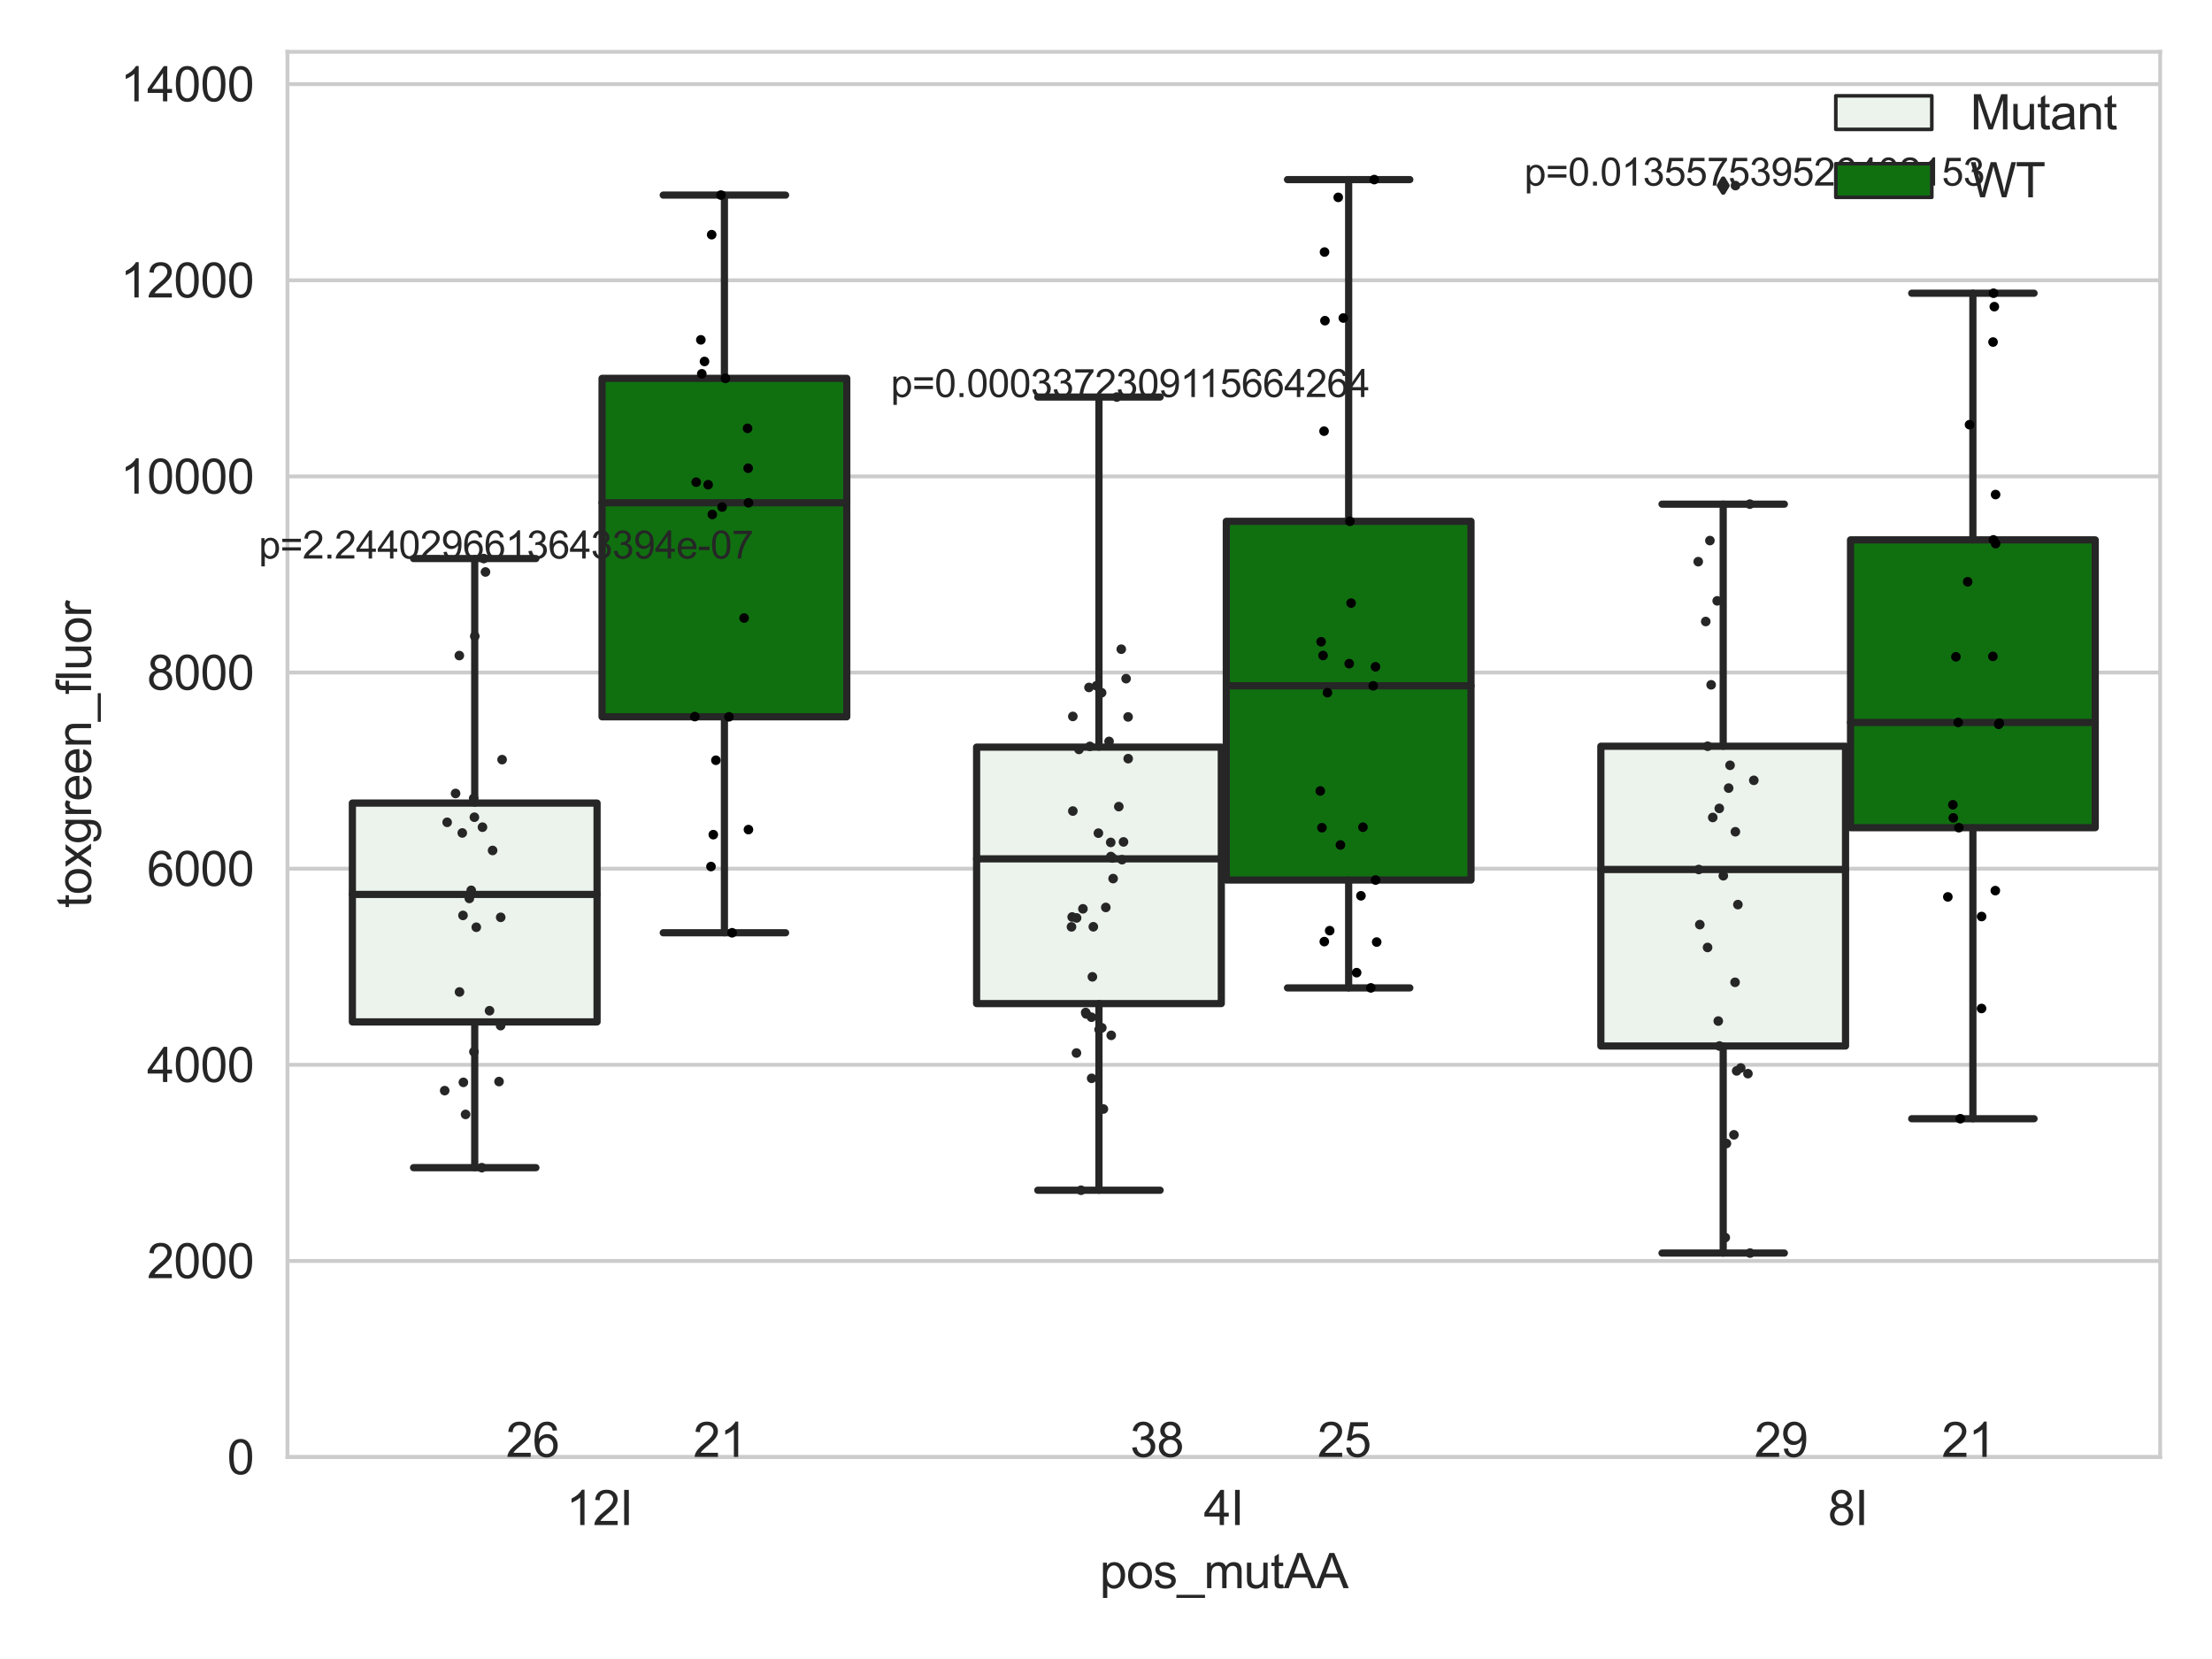 <?xml version="1.0" encoding="utf-8" standalone="no"?>
<!DOCTYPE svg PUBLIC "-//W3C//DTD SVG 1.1//EN"
  "http://www.w3.org/Graphics/SVG/1.1/DTD/svg11.dtd">
<svg xmlns:xlink="http://www.w3.org/1999/xlink" width="460.8pt" height="345.6pt" viewBox="0 0 460.8 345.6" xmlns="http://www.w3.org/2000/svg" version="1.1">
 <defs>
  <style type="text/css">*{stroke-linejoin: round; stroke-linecap: butt}</style>
 </defs>
 <g id="figure_1">
  <g id="patch_1">
   <path d="M 0 345.6 
L 460.8 345.6 
L 460.8 0 
L 0 0 
z
" style="fill: #ffffff"/>
  </g>
  <g id="axes_1">
   <g id="patch_2">
    <path d="M 59.881 303.539 
L 450 303.539 
L 450 10.8 
L 59.881 10.8 
z
" style="fill: #ffffff"/>
   </g>
   <g id="matplotlib.axis_1">
    <g id="xtick_1">
     <g id="text_1">
      <!-- 12I -->
      <g style="fill: #262626" transform="translate(117.951 317.697)scale(0.1 -0.1)">
       <defs>
        <path id="ArialMT-31" d="M 2384 0 
L 1822 0 
L 1822 3584 
Q 1619 3391 1289 3197 
Q 959 3003 697 2906 
L 697 3450 
Q 1169 3672 1522 3987 
Q 1875 4303 2022 4600 
L 2384 4600 
L 2384 0 
z
" transform="scale(0.016)"/>
        <path id="ArialMT-32" d="M 3222 541 
L 3222 0 
L 194 0 
Q 188 203 259 391 
Q 375 700 629 1000 
Q 884 1300 1366 1694 
Q 2113 2306 2375 2664 
Q 2638 3022 2638 3341 
Q 2638 3675 2398 3904 
Q 2159 4134 1775 4134 
Q 1369 4134 1125 3890 
Q 881 3647 878 3216 
L 300 3275 
Q 359 3922 746 4261 
Q 1134 4600 1788 4600 
Q 2447 4600 2831 4234 
Q 3216 3869 3216 3328 
Q 3216 3053 3103 2787 
Q 2991 2522 2730 2228 
Q 2469 1934 1863 1422 
Q 1356 997 1212 845 
Q 1069 694 975 541 
L 3222 541 
z
" transform="scale(0.016)"/>
        <path id="ArialMT-49" d="M 597 0 
L 597 4581 
L 1203 4581 
L 1203 0 
L 597 0 
z
" transform="scale(0.016)"/>
       </defs>
       <use xlink:href="#ArialMT-31"/>
       <use xlink:href="#ArialMT-32" x="55.615"/>
       <use xlink:href="#ArialMT-49" x="111.23"/>
      </g>
     </g>
    </g>
    <g id="xtick_2">
     <g id="text_2">
      <!-- 4I -->
      <g style="fill: #262626" transform="translate(250.771 317.697)scale(0.1 -0.1)">
       <defs>
        <path id="ArialMT-34" d="M 2069 0 
L 2069 1097 
L 81 1097 
L 81 1613 
L 2172 4581 
L 2631 4581 
L 2631 1613 
L 3250 1613 
L 3250 1097 
L 2631 1097 
L 2631 0 
L 2069 0 
z
M 2069 1613 
L 2069 3678 
L 634 1613 
L 2069 1613 
z
" transform="scale(0.016)"/>
       </defs>
       <use xlink:href="#ArialMT-34"/>
       <use xlink:href="#ArialMT-49" x="55.615"/>
      </g>
     </g>
    </g>
    <g id="xtick_3">
     <g id="text_3">
      <!-- 8I -->
      <g style="fill: #262626" transform="translate(380.811 317.697)scale(0.1 -0.1)">
       <defs>
        <path id="ArialMT-38" d="M 1131 2484 
Q 781 2613 612 2850 
Q 444 3088 444 3419 
Q 444 3919 803 4259 
Q 1163 4600 1759 4600 
Q 2359 4600 2725 4251 
Q 3091 3903 3091 3403 
Q 3091 3084 2923 2848 
Q 2756 2613 2416 2484 
Q 2838 2347 3058 2040 
Q 3278 1734 3278 1309 
Q 3278 722 2862 322 
Q 2447 -78 1769 -78 
Q 1091 -78 675 323 
Q 259 725 259 1325 
Q 259 1772 486 2073 
Q 713 2375 1131 2484 
z
M 1019 3438 
Q 1019 3113 1228 2906 
Q 1438 2700 1772 2700 
Q 2097 2700 2305 2904 
Q 2513 3109 2513 3406 
Q 2513 3716 2298 3927 
Q 2084 4138 1766 4138 
Q 1444 4138 1231 3931 
Q 1019 3725 1019 3438 
z
M 838 1322 
Q 838 1081 952 856 
Q 1066 631 1291 507 
Q 1516 384 1775 384 
Q 2178 384 2440 643 
Q 2703 903 2703 1303 
Q 2703 1709 2433 1975 
Q 2163 2241 1756 2241 
Q 1359 2241 1098 1978 
Q 838 1716 838 1322 
z
" transform="scale(0.016)"/>
       </defs>
       <use xlink:href="#ArialMT-38"/>
       <use xlink:href="#ArialMT-49" x="55.615"/>
      </g>
     </g>
    </g>
    <g id="text_4">
     <!-- pos_mutAA -->
     <g style="fill: #262626" transform="translate(229.095 330.842)scale(0.1 -0.1)">
      <defs>
       <path id="ArialMT-70" d="M 422 -1272 
L 422 3319 
L 934 3319 
L 934 2888 
Q 1116 3141 1344 3267 
Q 1572 3394 1897 3394 
Q 2322 3394 2647 3175 
Q 2972 2956 3137 2557 
Q 3303 2159 3303 1684 
Q 3303 1175 3120 767 
Q 2938 359 2589 142 
Q 2241 -75 1856 -75 
Q 1575 -75 1351 44 
Q 1128 163 984 344 
L 984 -1272 
L 422 -1272 
z
M 931 1641 
Q 931 1000 1190 694 
Q 1450 388 1819 388 
Q 2194 388 2461 705 
Q 2728 1022 2728 1688 
Q 2728 2322 2467 2637 
Q 2206 2953 1844 2953 
Q 1484 2953 1207 2617 
Q 931 2281 931 1641 
z
" transform="scale(0.016)"/>
       <path id="ArialMT-6f" d="M 213 1659 
Q 213 2581 725 3025 
Q 1153 3394 1769 3394 
Q 2453 3394 2887 2945 
Q 3322 2497 3322 1706 
Q 3322 1066 3130 698 
Q 2938 331 2570 128 
Q 2203 -75 1769 -75 
Q 1072 -75 642 372 
Q 213 819 213 1659 
z
M 791 1659 
Q 791 1022 1069 705 
Q 1347 388 1769 388 
Q 2188 388 2466 706 
Q 2744 1025 2744 1678 
Q 2744 2294 2464 2611 
Q 2184 2928 1769 2928 
Q 1347 2928 1069 2612 
Q 791 2297 791 1659 
z
" transform="scale(0.016)"/>
       <path id="ArialMT-73" d="M 197 991 
L 753 1078 
Q 800 744 1014 566 
Q 1228 388 1613 388 
Q 2000 388 2187 545 
Q 2375 703 2375 916 
Q 2375 1106 2209 1216 
Q 2094 1291 1634 1406 
Q 1016 1563 777 1677 
Q 538 1791 414 1992 
Q 291 2194 291 2438 
Q 291 2659 392 2848 
Q 494 3038 669 3163 
Q 800 3259 1026 3326 
Q 1253 3394 1513 3394 
Q 1903 3394 2198 3281 
Q 2494 3169 2634 2976 
Q 2775 2784 2828 2463 
L 2278 2388 
Q 2241 2644 2061 2787 
Q 1881 2931 1553 2931 
Q 1166 2931 1000 2803 
Q 834 2675 834 2503 
Q 834 2394 903 2306 
Q 972 2216 1119 2156 
Q 1203 2125 1616 2013 
Q 2213 1853 2448 1751 
Q 2684 1650 2818 1456 
Q 2953 1263 2953 975 
Q 2953 694 2789 445 
Q 2625 197 2315 61 
Q 2006 -75 1616 -75 
Q 969 -75 630 194 
Q 291 463 197 991 
z
" transform="scale(0.016)"/>
       <path id="ArialMT-5f" d="M -97 -1272 
L -97 -866 
L 3631 -866 
L 3631 -1272 
L -97 -1272 
z
" transform="scale(0.016)"/>
       <path id="ArialMT-6d" d="M 422 0 
L 422 3319 
L 925 3319 
L 925 2853 
Q 1081 3097 1340 3245 
Q 1600 3394 1931 3394 
Q 2300 3394 2536 3241 
Q 2772 3088 2869 2813 
Q 3263 3394 3894 3394 
Q 4388 3394 4653 3120 
Q 4919 2847 4919 2278 
L 4919 0 
L 4359 0 
L 4359 2091 
Q 4359 2428 4304 2576 
Q 4250 2725 4106 2815 
Q 3963 2906 3769 2906 
Q 3419 2906 3187 2673 
Q 2956 2441 2956 1928 
L 2956 0 
L 2394 0 
L 2394 2156 
Q 2394 2531 2256 2718 
Q 2119 2906 1806 2906 
Q 1569 2906 1367 2781 
Q 1166 2656 1075 2415 
Q 984 2175 984 1722 
L 984 0 
L 422 0 
z
" transform="scale(0.016)"/>
       <path id="ArialMT-75" d="M 2597 0 
L 2597 488 
Q 2209 -75 1544 -75 
Q 1250 -75 995 37 
Q 741 150 617 320 
Q 494 491 444 738 
Q 409 903 409 1263 
L 409 3319 
L 972 3319 
L 972 1478 
Q 972 1038 1006 884 
Q 1059 663 1231 536 
Q 1403 409 1656 409 
Q 1909 409 2131 539 
Q 2353 669 2445 892 
Q 2538 1116 2538 1541 
L 2538 3319 
L 3100 3319 
L 3100 0 
L 2597 0 
z
" transform="scale(0.016)"/>
       <path id="ArialMT-74" d="M 1650 503 
L 1731 6 
Q 1494 -44 1306 -44 
Q 1000 -44 831 53 
Q 663 150 594 308 
Q 525 466 525 972 
L 525 2881 
L 113 2881 
L 113 3319 
L 525 3319 
L 525 4141 
L 1084 4478 
L 1084 3319 
L 1650 3319 
L 1650 2881 
L 1084 2881 
L 1084 941 
Q 1084 700 1114 631 
Q 1144 563 1211 522 
Q 1278 481 1403 481 
Q 1497 481 1650 503 
z
" transform="scale(0.016)"/>
       <path id="ArialMT-41" d="M -9 0 
L 1750 4581 
L 2403 4581 
L 4278 0 
L 3588 0 
L 3053 1388 
L 1138 1388 
L 634 0 
L -9 0 
z
M 1313 1881 
L 2866 1881 
L 2388 3150 
Q 2169 3728 2063 4100 
Q 1975 3659 1816 3225 
L 1313 1881 
z
" transform="scale(0.016)"/>
      </defs>
      <use xlink:href="#ArialMT-70"/>
      <use xlink:href="#ArialMT-6f" x="55.615"/>
      <use xlink:href="#ArialMT-73" x="111.23"/>
      <use xlink:href="#ArialMT-5f" x="161.23"/>
      <use xlink:href="#ArialMT-6d" x="216.846"/>
      <use xlink:href="#ArialMT-75" x="300.146"/>
      <use xlink:href="#ArialMT-74" x="355.762"/>
      <use xlink:href="#ArialMT-41" x="383.545"/>
      <use xlink:href="#ArialMT-41" x="450.244"/>
     </g>
    </g>
   </g>
   <g id="matplotlib.axis_2">
    <g id="ytick_1">
     <g id="line2d_1">
      <path d="M 59.881 303.539 
L 450 303.539 
" clip-path="url(#p04e24332ca)" style="fill: none; stroke: #cccccc; stroke-width: 0.8; stroke-linecap: round"/>
     </g>
     <g id="text_5">
      <!-- 0 -->
      <g style="fill: #262626" transform="translate(47.32 307.118)scale(0.1 -0.1)">
       <defs>
        <path id="ArialMT-30" d="M 266 2259 
Q 266 3072 433 3567 
Q 600 4063 929 4331 
Q 1259 4600 1759 4600 
Q 2128 4600 2406 4451 
Q 2684 4303 2865 4023 
Q 3047 3744 3150 3342 
Q 3253 2941 3253 2259 
Q 3253 1453 3087 958 
Q 2922 463 2592 192 
Q 2263 -78 1759 -78 
Q 1097 -78 719 397 
Q 266 969 266 2259 
z
M 844 2259 
Q 844 1131 1108 757 
Q 1372 384 1759 384 
Q 2147 384 2411 759 
Q 2675 1134 2675 2259 
Q 2675 3391 2411 3762 
Q 2147 4134 1753 4134 
Q 1366 4134 1134 3806 
Q 844 3388 844 2259 
z
" transform="scale(0.016)"/>
       </defs>
       <use xlink:href="#ArialMT-30"/>
      </g>
     </g>
    </g>
    <g id="ytick_2">
     <g id="line2d_2">
      <path d="M 59.881 262.68 
L 450 262.68 
" clip-path="url(#p04e24332ca)" style="fill: none; stroke: #cccccc; stroke-width: 0.8; stroke-linecap: round"/>
     </g>
     <g id="text_6">
      <!-- 2000 -->
      <g style="fill: #262626" transform="translate(30.637 266.259)scale(0.1 -0.1)">
       <use xlink:href="#ArialMT-32"/>
       <use xlink:href="#ArialMT-30" x="55.615"/>
       <use xlink:href="#ArialMT-30" x="111.23"/>
       <use xlink:href="#ArialMT-30" x="166.846"/>
      </g>
     </g>
    </g>
    <g id="ytick_3">
     <g id="line2d_3">
      <path d="M 59.881 221.822 
L 450 221.822 
" clip-path="url(#p04e24332ca)" style="fill: none; stroke: #cccccc; stroke-width: 0.8; stroke-linecap: round"/>
     </g>
     <g id="text_7">
      <!-- 4000 -->
      <g style="fill: #262626" transform="translate(30.637 225.401)scale(0.1 -0.1)">
       <use xlink:href="#ArialMT-34"/>
       <use xlink:href="#ArialMT-30" x="55.615"/>
       <use xlink:href="#ArialMT-30" x="111.23"/>
       <use xlink:href="#ArialMT-30" x="166.846"/>
      </g>
     </g>
    </g>
    <g id="ytick_4">
     <g id="line2d_4">
      <path d="M 59.881 180.964 
L 450 180.964 
" clip-path="url(#p04e24332ca)" style="fill: none; stroke: #cccccc; stroke-width: 0.8; stroke-linecap: round"/>
     </g>
     <g id="text_8">
      <!-- 6000 -->
      <g style="fill: #262626" transform="translate(30.637 184.542)scale(0.1 -0.1)">
       <defs>
        <path id="ArialMT-36" d="M 3184 3459 
L 2625 3416 
Q 2550 3747 2413 3897 
Q 2184 4138 1850 4138 
Q 1581 4138 1378 3988 
Q 1113 3794 959 3422 
Q 806 3050 800 2363 
Q 1003 2672 1297 2822 
Q 1591 2972 1913 2972 
Q 2475 2972 2870 2558 
Q 3266 2144 3266 1488 
Q 3266 1056 3080 686 
Q 2894 316 2569 119 
Q 2244 -78 1831 -78 
Q 1128 -78 684 439 
Q 241 956 241 2144 
Q 241 3472 731 4075 
Q 1159 4600 1884 4600 
Q 2425 4600 2770 4297 
Q 3116 3994 3184 3459 
z
M 888 1484 
Q 888 1194 1011 928 
Q 1134 663 1356 523 
Q 1578 384 1822 384 
Q 2178 384 2434 671 
Q 2691 959 2691 1453 
Q 2691 1928 2437 2201 
Q 2184 2475 1800 2475 
Q 1419 2475 1153 2201 
Q 888 1928 888 1484 
z
" transform="scale(0.016)"/>
       </defs>
       <use xlink:href="#ArialMT-36"/>
       <use xlink:href="#ArialMT-30" x="55.615"/>
       <use xlink:href="#ArialMT-30" x="111.23"/>
       <use xlink:href="#ArialMT-30" x="166.846"/>
      </g>
     </g>
    </g>
    <g id="ytick_5">
     <g id="line2d_5">
      <path d="M 59.881 140.105 
L 450 140.105 
" clip-path="url(#p04e24332ca)" style="fill: none; stroke: #cccccc; stroke-width: 0.8; stroke-linecap: round"/>
     </g>
     <g id="text_9">
      <!-- 8000 -->
      <g style="fill: #262626" transform="translate(30.637 143.684)scale(0.1 -0.1)">
       <use xlink:href="#ArialMT-38"/>
       <use xlink:href="#ArialMT-30" x="55.615"/>
       <use xlink:href="#ArialMT-30" x="111.23"/>
       <use xlink:href="#ArialMT-30" x="166.846"/>
      </g>
     </g>
    </g>
    <g id="ytick_6">
     <g id="line2d_6">
      <path d="M 59.881 99.247 
L 450 99.247 
" clip-path="url(#p04e24332ca)" style="fill: none; stroke: #cccccc; stroke-width: 0.8; stroke-linecap: round"/>
     </g>
     <g id="text_10">
      <!-- 10000 -->
      <g style="fill: #262626" transform="translate(25.077 102.826)scale(0.1 -0.1)">
       <use xlink:href="#ArialMT-31"/>
       <use xlink:href="#ArialMT-30" x="55.615"/>
       <use xlink:href="#ArialMT-30" x="111.23"/>
       <use xlink:href="#ArialMT-30" x="166.846"/>
       <use xlink:href="#ArialMT-30" x="222.461"/>
      </g>
     </g>
    </g>
    <g id="ytick_7">
     <g id="line2d_7">
      <path d="M 59.881 58.388 
L 450 58.388 
" clip-path="url(#p04e24332ca)" style="fill: none; stroke: #cccccc; stroke-width: 0.8; stroke-linecap: round"/>
     </g>
     <g id="text_11">
      <!-- 12000 -->
      <g style="fill: #262626" transform="translate(25.077 61.967)scale(0.1 -0.1)">
       <use xlink:href="#ArialMT-31"/>
       <use xlink:href="#ArialMT-32" x="55.615"/>
       <use xlink:href="#ArialMT-30" x="111.23"/>
       <use xlink:href="#ArialMT-30" x="166.846"/>
       <use xlink:href="#ArialMT-30" x="222.461"/>
      </g>
     </g>
    </g>
    <g id="ytick_8">
     <g id="line2d_8">
      <path d="M 59.881 17.53 
L 450 17.53 
" clip-path="url(#p04e24332ca)" style="fill: none; stroke: #cccccc; stroke-width: 0.8; stroke-linecap: round"/>
     </g>
     <g id="text_12">
      <!-- 14000 -->
      <g style="fill: #262626" transform="translate(25.077 21.109)scale(0.1 -0.1)">
       <use xlink:href="#ArialMT-31"/>
       <use xlink:href="#ArialMT-34" x="55.615"/>
       <use xlink:href="#ArialMT-30" x="111.23"/>
       <use xlink:href="#ArialMT-30" x="166.846"/>
       <use xlink:href="#ArialMT-30" x="222.461"/>
      </g>
     </g>
    </g>
    <g id="text_13">
     <!-- toxgreen_fluor -->
     <g style="fill: #262626" transform="translate(18.972 189.132)rotate(-90)scale(0.1 -0.1)">
      <defs>
       <path id="ArialMT-78" d="M 47 0 
L 1259 1725 
L 138 3319 
L 841 3319 
L 1350 2541 
Q 1494 2319 1581 2169 
Q 1719 2375 1834 2534 
L 2394 3319 
L 3066 3319 
L 1919 1756 
L 3153 0 
L 2463 0 
L 1781 1031 
L 1600 1309 
L 728 0 
L 47 0 
z
" transform="scale(0.016)"/>
       <path id="ArialMT-67" d="M 319 -275 
L 866 -356 
Q 900 -609 1056 -725 
Q 1266 -881 1628 -881 
Q 2019 -881 2231 -725 
Q 2444 -569 2519 -288 
Q 2563 -116 2559 434 
Q 2191 0 1641 0 
Q 956 0 581 494 
Q 206 988 206 1678 
Q 206 2153 378 2554 
Q 550 2956 876 3175 
Q 1203 3394 1644 3394 
Q 2231 3394 2613 2919 
L 2613 3319 
L 3131 3319 
L 3131 450 
Q 3131 -325 2973 -648 
Q 2816 -972 2473 -1159 
Q 2131 -1347 1631 -1347 
Q 1038 -1347 672 -1080 
Q 306 -813 319 -275 
z
M 784 1719 
Q 784 1066 1043 766 
Q 1303 466 1694 466 
Q 2081 466 2343 764 
Q 2606 1063 2606 1700 
Q 2606 2309 2336 2618 
Q 2066 2928 1684 2928 
Q 1309 2928 1046 2623 
Q 784 2319 784 1719 
z
" transform="scale(0.016)"/>
       <path id="ArialMT-72" d="M 416 0 
L 416 3319 
L 922 3319 
L 922 2816 
Q 1116 3169 1280 3281 
Q 1444 3394 1641 3394 
Q 1925 3394 2219 3213 
L 2025 2691 
Q 1819 2813 1613 2813 
Q 1428 2813 1281 2702 
Q 1134 2591 1072 2394 
Q 978 2094 978 1738 
L 978 0 
L 416 0 
z
" transform="scale(0.016)"/>
       <path id="ArialMT-65" d="M 2694 1069 
L 3275 997 
Q 3138 488 2766 206 
Q 2394 -75 1816 -75 
Q 1088 -75 661 373 
Q 234 822 234 1631 
Q 234 2469 665 2931 
Q 1097 3394 1784 3394 
Q 2450 3394 2872 2941 
Q 3294 2488 3294 1666 
Q 3294 1616 3291 1516 
L 816 1516 
Q 847 969 1125 678 
Q 1403 388 1819 388 
Q 2128 388 2347 550 
Q 2566 713 2694 1069 
z
M 847 1978 
L 2700 1978 
Q 2663 2397 2488 2606 
Q 2219 2931 1791 2931 
Q 1403 2931 1139 2672 
Q 875 2413 847 1978 
z
" transform="scale(0.016)"/>
       <path id="ArialMT-6e" d="M 422 0 
L 422 3319 
L 928 3319 
L 928 2847 
Q 1294 3394 1984 3394 
Q 2284 3394 2536 3286 
Q 2788 3178 2913 3003 
Q 3038 2828 3088 2588 
Q 3119 2431 3119 2041 
L 3119 0 
L 2556 0 
L 2556 2019 
Q 2556 2363 2490 2533 
Q 2425 2703 2258 2804 
Q 2091 2906 1866 2906 
Q 1506 2906 1245 2678 
Q 984 2450 984 1813 
L 984 0 
L 422 0 
z
" transform="scale(0.016)"/>
       <path id="ArialMT-66" d="M 556 0 
L 556 2881 
L 59 2881 
L 59 3319 
L 556 3319 
L 556 3672 
Q 556 4006 616 4169 
Q 697 4388 901 4523 
Q 1106 4659 1475 4659 
Q 1713 4659 2000 4603 
L 1916 4113 
Q 1741 4144 1584 4144 
Q 1328 4144 1222 4034 
Q 1116 3925 1116 3625 
L 1116 3319 
L 1763 3319 
L 1763 2881 
L 1116 2881 
L 1116 0 
L 556 0 
z
" transform="scale(0.016)"/>
       <path id="ArialMT-6c" d="M 409 0 
L 409 4581 
L 972 4581 
L 972 0 
L 409 0 
z
" transform="scale(0.016)"/>
      </defs>
      <use xlink:href="#ArialMT-74"/>
      <use xlink:href="#ArialMT-6f" x="27.783"/>
      <use xlink:href="#ArialMT-78" x="83.398"/>
      <use xlink:href="#ArialMT-67" x="133.398"/>
      <use xlink:href="#ArialMT-72" x="189.014"/>
      <use xlink:href="#ArialMT-65" x="222.314"/>
      <use xlink:href="#ArialMT-65" x="277.93"/>
      <use xlink:href="#ArialMT-6e" x="333.545"/>
      <use xlink:href="#ArialMT-5f" x="389.16"/>
      <use xlink:href="#ArialMT-66" x="444.775"/>
      <use xlink:href="#ArialMT-6c" x="472.559"/>
      <use xlink:href="#ArialMT-75" x="494.775"/>
      <use xlink:href="#ArialMT-6f" x="550.391"/>
      <use xlink:href="#ArialMT-72" x="606.006"/>
     </g>
    </g>
   </g>
   <g id="patch_3">
    <path d="M 73.405 212.884 
L 124.381 212.884 
L 124.381 167.295 
L 73.405 167.295 
L 73.405 212.884 
z
" clip-path="url(#p04e24332ca)" style="fill: #ecf2ec; stroke: #262626; stroke-width: 1.5; stroke-linejoin: miter"/>
   </g>
   <g id="patch_4">
    <path d="M 125.421 149.324 
L 176.397 149.324 
L 176.397 78.818 
L 125.421 78.818 
L 125.421 149.324 
z
" clip-path="url(#p04e24332ca)" style="fill: #107010; stroke: #262626; stroke-width: 1.5; stroke-linejoin: miter"/>
   </g>
   <g id="patch_5">
    <path d="M 203.445 209.063 
L 254.42 209.063 
L 254.42 155.641 
L 203.445 155.641 
L 203.445 209.063 
z
" clip-path="url(#p04e24332ca)" style="fill: #ecf2ec; stroke: #262626; stroke-width: 1.5; stroke-linejoin: miter"/>
   </g>
   <g id="patch_6">
    <path d="M 255.461 183.328 
L 306.436 183.328 
L 306.436 108.598 
L 255.461 108.598 
L 255.461 183.328 
z
" clip-path="url(#p04e24332ca)" style="fill: #107010; stroke: #262626; stroke-width: 1.5; stroke-linejoin: miter"/>
   </g>
   <g id="patch_7">
    <path d="M 333.485 217.902 
L 384.46 217.902 
L 384.46 155.453 
L 333.485 155.453 
L 333.485 217.902 
z
" clip-path="url(#p04e24332ca)" style="fill: #ecf2ec; stroke: #262626; stroke-width: 1.5; stroke-linejoin: miter"/>
   </g>
   <g id="patch_8">
    <path d="M 385.5 172.42 
L 436.476 172.42 
L 436.476 112.466 
L 385.5 112.466 
L 385.5 172.42 
z
" clip-path="url(#p04e24332ca)" style="fill: #107010; stroke: #262626; stroke-width: 1.5; stroke-linejoin: miter"/>
   </g>
   <g id="patch_9">
    <path d="M 124.901 303.539 
L 124.901 303.539 
L 124.901 303.539 
L 124.901 303.539 
z
" clip-path="url(#p04e24332ca)" style="fill: #ecf2ec; stroke: #262626; stroke-width: 0.75; stroke-linejoin: miter"/>
   </g>
   <g id="patch_10">
    <path d="M 124.901 303.539 
L 124.901 303.539 
L 124.901 303.539 
L 124.901 303.539 
z
" clip-path="url(#p04e24332ca)" style="fill: #107010; stroke: #262626; stroke-width: 0.75; stroke-linejoin: miter"/>
   </g>
   <g id="PathCollection_1"/>
   <g id="PathCollection_2"/>
   <g id="line2d_9">
    <path d="M 98.893 212.884 
L 98.893 243.248 
" clip-path="url(#p04e24332ca)" style="fill: none; stroke: #262626; stroke-width: 1.5; stroke-linecap: round"/>
   </g>
   <g id="line2d_10">
    <path d="M 98.893 167.295 
L 98.893 116.357 
" clip-path="url(#p04e24332ca)" style="fill: none; stroke: #262626; stroke-width: 1.5; stroke-linecap: round"/>
   </g>
   <g id="line2d_11">
    <path d="M 86.149 243.248 
L 111.637 243.248 
" clip-path="url(#p04e24332ca)" style="fill: none; stroke: #262626; stroke-width: 1.5; stroke-linecap: round"/>
   </g>
   <g id="line2d_12">
    <path d="M 86.149 116.357 
L 111.637 116.357 
" clip-path="url(#p04e24332ca)" style="fill: none; stroke: #262626; stroke-width: 1.5; stroke-linecap: round"/>
   </g>
   <g id="line2d_13"/>
   <g id="line2d_14">
    <path d="M 150.909 149.324 
L 150.909 194.312 
" clip-path="url(#p04e24332ca)" style="fill: none; stroke: #262626; stroke-width: 1.5; stroke-linecap: round"/>
   </g>
   <g id="line2d_15">
    <path d="M 150.909 78.818 
L 150.909 40.641 
" clip-path="url(#p04e24332ca)" style="fill: none; stroke: #262626; stroke-width: 1.5; stroke-linecap: round"/>
   </g>
   <g id="line2d_16">
    <path d="M 138.165 194.312 
L 163.653 194.312 
" clip-path="url(#p04e24332ca)" style="fill: none; stroke: #262626; stroke-width: 1.5; stroke-linecap: round"/>
   </g>
   <g id="line2d_17">
    <path d="M 138.165 40.641 
L 163.653 40.641 
" clip-path="url(#p04e24332ca)" style="fill: none; stroke: #262626; stroke-width: 1.5; stroke-linecap: round"/>
   </g>
   <g id="line2d_18"/>
   <g id="line2d_19">
    <path d="M 228.933 209.063 
L 228.933 247.948 
" clip-path="url(#p04e24332ca)" style="fill: none; stroke: #262626; stroke-width: 1.5; stroke-linecap: round"/>
   </g>
   <g id="line2d_20">
    <path d="M 228.933 155.641 
L 228.933 82.713 
" clip-path="url(#p04e24332ca)" style="fill: none; stroke: #262626; stroke-width: 1.5; stroke-linecap: round"/>
   </g>
   <g id="line2d_21">
    <path d="M 216.189 247.948 
L 241.677 247.948 
" clip-path="url(#p04e24332ca)" style="fill: none; stroke: #262626; stroke-width: 1.5; stroke-linecap: round"/>
   </g>
   <g id="line2d_22">
    <path d="M 216.189 82.713 
L 241.677 82.713 
" clip-path="url(#p04e24332ca)" style="fill: none; stroke: #262626; stroke-width: 1.5; stroke-linecap: round"/>
   </g>
   <g id="line2d_23"/>
   <g id="line2d_24">
    <path d="M 280.949 183.328 
L 280.949 205.794 
" clip-path="url(#p04e24332ca)" style="fill: none; stroke: #262626; stroke-width: 1.5; stroke-linecap: round"/>
   </g>
   <g id="line2d_25">
    <path d="M 280.949 108.598 
L 280.949 37.413 
" clip-path="url(#p04e24332ca)" style="fill: none; stroke: #262626; stroke-width: 1.5; stroke-linecap: round"/>
   </g>
   <g id="line2d_26">
    <path d="M 268.205 205.794 
L 293.692 205.794 
" clip-path="url(#p04e24332ca)" style="fill: none; stroke: #262626; stroke-width: 1.5; stroke-linecap: round"/>
   </g>
   <g id="line2d_27">
    <path d="M 268.205 37.413 
L 293.692 37.413 
" clip-path="url(#p04e24332ca)" style="fill: none; stroke: #262626; stroke-width: 1.5; stroke-linecap: round"/>
   </g>
   <g id="line2d_28"/>
   <g id="line2d_29">
    <path d="M 358.972 217.902 
L 358.972 261.039 
" clip-path="url(#p04e24332ca)" style="fill: none; stroke: #262626; stroke-width: 1.5; stroke-linecap: round"/>
   </g>
   <g id="line2d_30">
    <path d="M 358.972 155.453 
L 358.972 105.021 
" clip-path="url(#p04e24332ca)" style="fill: none; stroke: #262626; stroke-width: 1.5; stroke-linecap: round"/>
   </g>
   <g id="line2d_31">
    <path d="M 346.228 261.039 
L 371.716 261.039 
" clip-path="url(#p04e24332ca)" style="fill: none; stroke: #262626; stroke-width: 1.5; stroke-linecap: round"/>
   </g>
   <g id="line2d_32">
    <path d="M 346.228 105.021 
L 371.716 105.021 
" clip-path="url(#p04e24332ca)" style="fill: none; stroke: #262626; stroke-width: 1.5; stroke-linecap: round"/>
   </g>
   <g id="line2d_33">
    <defs>
     <path id="mb394eab9b1" d="M -0 1.414 
L 0.849 0 
L 0 -1.414 
L -0.849 -0 
z
" style="stroke: #262626; stroke-linejoin: miter"/>
    </defs>
    <g clip-path="url(#p04e24332ca)">
     <use xlink:href="#mb394eab9b1" x="358.972" y="38.665" style="fill: #262626; stroke: #262626; stroke-linejoin: miter"/>
    </g>
   </g>
   <g id="line2d_34">
    <path d="M 410.988 172.42 
L 410.988 233.05 
" clip-path="url(#p04e24332ca)" style="fill: none; stroke: #262626; stroke-width: 1.5; stroke-linecap: round"/>
   </g>
   <g id="line2d_35">
    <path d="M 410.988 112.466 
L 410.988 61.084 
" clip-path="url(#p04e24332ca)" style="fill: none; stroke: #262626; stroke-width: 1.5; stroke-linecap: round"/>
   </g>
   <g id="line2d_36">
    <path d="M 398.244 233.05 
L 423.732 233.05 
" clip-path="url(#p04e24332ca)" style="fill: none; stroke: #262626; stroke-width: 1.5; stroke-linecap: round"/>
   </g>
   <g id="line2d_37">
    <path d="M 398.244 61.084 
L 423.732 61.084 
" clip-path="url(#p04e24332ca)" style="fill: none; stroke: #262626; stroke-width: 1.5; stroke-linecap: round"/>
   </g>
   <g id="line2d_38"/>
   <g id="line2d_39">
    <path d="M 73.405 186.318 
L 124.381 186.318 
" clip-path="url(#p04e24332ca)" style="fill: none; stroke: #262626; stroke-width: 1.5; stroke-linecap: round"/>
   </g>
   <g id="line2d_40">
    <path d="M 125.421 104.735 
L 176.397 104.735 
" clip-path="url(#p04e24332ca)" style="fill: none; stroke: #262626; stroke-width: 1.5; stroke-linecap: round"/>
   </g>
   <g id="line2d_41">
    <path d="M 203.445 178.909 
L 254.42 178.909 
" clip-path="url(#p04e24332ca)" style="fill: none; stroke: #262626; stroke-width: 1.5; stroke-linecap: round"/>
   </g>
   <g id="line2d_42">
    <path d="M 255.461 142.867 
L 306.436 142.867 
" clip-path="url(#p04e24332ca)" style="fill: none; stroke: #262626; stroke-width: 1.5; stroke-linecap: round"/>
   </g>
   <g id="line2d_43">
    <path d="M 333.485 181.132 
L 384.46 181.132 
" clip-path="url(#p04e24332ca)" style="fill: none; stroke: #262626; stroke-width: 1.5; stroke-linecap: round"/>
   </g>
   <g id="line2d_44">
    <path d="M 385.5 150.498 
L 436.476 150.498 
" clip-path="url(#p04e24332ca)" style="fill: none; stroke: #262626; stroke-width: 1.5; stroke-linecap: round"/>
   </g>
   <g id="patch_11">
    <path d="M 59.881 303.539 
L 59.881 10.8 
" style="fill: none; stroke: #cccccc; stroke-width: 0.8; stroke-linejoin: miter; stroke-linecap: square"/>
   </g>
   <g id="patch_12">
    <path d="M 450 303.539 
L 450 10.8 
" style="fill: none; stroke: #cccccc; stroke-width: 0.8; stroke-linejoin: miter; stroke-linecap: square"/>
   </g>
   <g id="patch_13">
    <path d="M 59.881 303.539 
L 450 303.539 
" style="fill: none; stroke: #cccccc; stroke-width: 0.8; stroke-linejoin: miter; stroke-linecap: square"/>
   </g>
   <g id="patch_14">
    <path d="M 59.881 10.8 
L 450 10.8 
" style="fill: none; stroke: #cccccc; stroke-width: 0.8; stroke-linejoin: miter; stroke-linecap: square"/>
   </g>
   <g id="PathCollection_3">
    <defs>
     <path id="C0_0_52bcae5c47" d="M 0 1 
C 0.265 1 0.52 0.895 0.707 0.707 
C 0.895 0.52 1 0.265 1 -0 
C 1 -0.265 0.895 -0.52 0.707 -0.707 
C 0.52 -0.895 0.265 -1 0 -1 
C -0.265 -1 -0.52 -0.895 -0.707 -0.707 
C -0.895 -0.52 -1 -0.265 -1 0 
C -1 0.265 -0.895 0.52 -0.707 0.707 
C -0.52 0.895 -0.265 1 0 1 
z
"/>
    </defs>
    <g clip-path="url(#p04e24332ca)">
     <use xlink:href="#C0_0_52bcae5c47" x="104.597" y="158.244" style="fill: #262626"/>
    </g>
    <g clip-path="url(#p04e24332ca)">
     <use xlink:href="#C0_0_52bcae5c47" x="96.531" y="225.474" style="fill: #262626"/>
    </g>
    <g clip-path="url(#p04e24332ca)">
     <use xlink:href="#C0_0_52bcae5c47" x="104.306" y="191.094" style="fill: #262626"/>
    </g>
    <g clip-path="url(#p04e24332ca)">
     <use xlink:href="#C0_0_52bcae5c47" x="101.979" y="210.552" style="fill: #262626"/>
    </g>
    <g clip-path="url(#p04e24332ca)">
     <use xlink:href="#C0_0_52bcae5c47" x="96.449" y="190.698" style="fill: #262626"/>
    </g>
    <g clip-path="url(#p04e24332ca)">
     <use xlink:href="#C0_0_52bcae5c47" x="100.508" y="172.317" style="fill: #262626"/>
    </g>
    <g clip-path="url(#p04e24332ca)">
     <use xlink:href="#C0_0_52bcae5c47" x="100.772" y="116.357" style="fill: #262626"/>
    </g>
    <g clip-path="url(#p04e24332ca)">
     <use xlink:href="#C0_0_52bcae5c47" x="98.824" y="170.243" style="fill: #262626"/>
    </g>
    <g clip-path="url(#p04e24332ca)">
     <use xlink:href="#C0_0_52bcae5c47" x="98.729" y="219.098" style="fill: #262626"/>
    </g>
    <g clip-path="url(#p04e24332ca)">
     <use xlink:href="#C0_0_52bcae5c47" x="98.165" y="185.476" style="fill: #262626"/>
    </g>
    <g clip-path="url(#p04e24332ca)">
     <use xlink:href="#C0_0_52bcae5c47" x="98.906" y="132.535" style="fill: #262626"/>
    </g>
    <g clip-path="url(#p04e24332ca)">
     <use xlink:href="#C0_0_52bcae5c47" x="95.686" y="136.567" style="fill: #262626"/>
    </g>
    <g clip-path="url(#p04e24332ca)">
     <use xlink:href="#C0_0_52bcae5c47" x="97.773" y="187.161" style="fill: #262626"/>
    </g>
    <g clip-path="url(#p04e24332ca)">
     <use xlink:href="#C0_0_52bcae5c47" x="93.15" y="171.303" style="fill: #262626"/>
    </g>
    <g clip-path="url(#p04e24332ca)">
     <use xlink:href="#C0_0_52bcae5c47" x="99.219" y="193.16" style="fill: #262626"/>
    </g>
    <g clip-path="url(#p04e24332ca)">
     <use xlink:href="#C0_0_52bcae5c47" x="96.987" y="232.151" style="fill: #262626"/>
    </g>
    <g clip-path="url(#p04e24332ca)">
     <use xlink:href="#C0_0_52bcae5c47" x="92.637" y="227.198" style="fill: #262626"/>
    </g>
    <g clip-path="url(#p04e24332ca)">
     <use xlink:href="#C0_0_52bcae5c47" x="104.286" y="213.661" style="fill: #262626"/>
    </g>
    <g clip-path="url(#p04e24332ca)">
     <use xlink:href="#C0_0_52bcae5c47" x="101.134" y="119.155" style="fill: #262626"/>
    </g>
    <g clip-path="url(#p04e24332ca)">
     <use xlink:href="#C0_0_52bcae5c47" x="100.365" y="243.248" style="fill: #262626"/>
    </g>
    <g clip-path="url(#p04e24332ca)">
     <use xlink:href="#C0_0_52bcae5c47" x="95.724" y="206.645" style="fill: #262626"/>
    </g>
    <g clip-path="url(#p04e24332ca)">
     <use xlink:href="#C0_0_52bcae5c47" x="98.676" y="166.312" style="fill: #262626"/>
    </g>
    <g clip-path="url(#p04e24332ca)">
     <use xlink:href="#C0_0_52bcae5c47" x="103.958" y="225.312" style="fill: #262626"/>
    </g>
    <g clip-path="url(#p04e24332ca)">
     <use xlink:href="#C0_0_52bcae5c47" x="96.3" y="173.521" style="fill: #262626"/>
    </g>
    <g clip-path="url(#p04e24332ca)">
     <use xlink:href="#C0_0_52bcae5c47" x="94.904" y="165.292" style="fill: #262626"/>
    </g>
    <g clip-path="url(#p04e24332ca)">
     <use xlink:href="#C0_0_52bcae5c47" x="102.618" y="177.165" style="fill: #262626"/>
    </g>
   </g>
   <g id="PathCollection_4">
    <defs>
     <path id="C1_0_3194dd920d" d="M 0 1 
C 0.265 1 0.52 0.895 0.707 0.707 
C 0.895 0.52 1 0.265 1 -0 
C 1 -0.265 0.895 -0.52 0.707 -0.707 
C 0.52 -0.895 0.265 -1 0 -1 
C -0.265 -1 -0.52 -0.895 -0.707 -0.707 
C -0.895 -0.52 -1 -0.265 -1 0 
C -1 0.265 -0.895 0.52 -0.707 0.707 
C -0.52 0.895 -0.265 1 0 1 
z
"/>
    </defs>
    <g clip-path="url(#p04e24332ca)">
     <use xlink:href="#C1_0_3194dd920d" x="148.384" y="107.174"/>
    </g>
    <g clip-path="url(#p04e24332ca)">
     <use xlink:href="#C1_0_3194dd920d" x="151.858" y="149.324"/>
    </g>
    <g clip-path="url(#p04e24332ca)">
     <use xlink:href="#C1_0_3194dd920d" x="146.196" y="77.871"/>
    </g>
    <g clip-path="url(#p04e24332ca)">
     <use xlink:href="#C1_0_3194dd920d" x="155.732" y="89.233"/>
    </g>
    <g clip-path="url(#p04e24332ca)">
     <use xlink:href="#C1_0_3194dd920d" x="145.028" y="100.444"/>
    </g>
    <g clip-path="url(#p04e24332ca)">
     <use xlink:href="#C1_0_3194dd920d" x="144.745" y="149.279"/>
    </g>
    <g clip-path="url(#p04e24332ca)">
     <use xlink:href="#C1_0_3194dd920d" x="155.008" y="128.75"/>
    </g>
    <g clip-path="url(#p04e24332ca)">
     <use xlink:href="#C1_0_3194dd920d" x="150.19" y="40.641"/>
    </g>
    <g clip-path="url(#p04e24332ca)">
     <use xlink:href="#C1_0_3194dd920d" x="152.515" y="194.312"/>
    </g>
    <g clip-path="url(#p04e24332ca)">
     <use xlink:href="#C1_0_3194dd920d" x="145.999" y="70.796"/>
    </g>
    <g clip-path="url(#p04e24332ca)">
     <use xlink:href="#C1_0_3194dd920d" x="148.594" y="173.872"/>
    </g>
    <g clip-path="url(#p04e24332ca)">
     <use xlink:href="#C1_0_3194dd920d" x="149.134" y="158.376"/>
    </g>
    <g clip-path="url(#p04e24332ca)">
     <use xlink:href="#C1_0_3194dd920d" x="147.523" y="100.977"/>
    </g>
    <g clip-path="url(#p04e24332ca)">
     <use xlink:href="#C1_0_3194dd920d" x="148.112" y="180.514"/>
    </g>
    <g clip-path="url(#p04e24332ca)">
     <use xlink:href="#C1_0_3194dd920d" x="155.854" y="97.54"/>
    </g>
    <g clip-path="url(#p04e24332ca)">
     <use xlink:href="#C1_0_3194dd920d" x="155.918" y="104.735"/>
    </g>
    <g clip-path="url(#p04e24332ca)">
     <use xlink:href="#C1_0_3194dd920d" x="148.255" y="48.889"/>
    </g>
    <g clip-path="url(#p04e24332ca)">
     <use xlink:href="#C1_0_3194dd920d" x="146.761" y="75.3"/>
    </g>
    <g clip-path="url(#p04e24332ca)">
     <use xlink:href="#C1_0_3194dd920d" x="155.915" y="172.82"/>
    </g>
    <g clip-path="url(#p04e24332ca)">
     <use xlink:href="#C1_0_3194dd920d" x="151.119" y="78.818"/>
    </g>
    <g clip-path="url(#p04e24332ca)">
     <use xlink:href="#C1_0_3194dd920d" x="150.427" y="105.63"/>
    </g>
   </g>
   <g id="PathCollection_5">
    <defs>
     <path id="C2_0_09cf8733d4" d="M 0 1 
C 0.265 1 0.52 0.895 0.707 0.707 
C 0.895 0.52 1 0.265 1 -0 
C 1 -0.265 0.895 -0.52 0.707 -0.707 
C 0.52 -0.895 0.265 -1 0 -1 
C -0.265 -1 -0.52 -0.895 -0.707 -0.707 
C -0.895 -0.52 -1 -0.265 -1 0 
C -1 0.265 -0.895 0.52 -0.707 0.707 
C -0.52 0.895 -0.265 1 0 1 
z
"/>
    </defs>
    <g clip-path="url(#p04e24332ca)">
     <use xlink:href="#C2_0_09cf8733d4" x="228.963" y="214.48" style="fill: #262626"/>
    </g>
    <g clip-path="url(#p04e24332ca)">
     <use xlink:href="#C2_0_09cf8733d4" x="227.411" y="224.636" style="fill: #262626"/>
    </g>
    <g clip-path="url(#p04e24332ca)">
     <use xlink:href="#C2_0_09cf8733d4" x="232.643" y="82.713" style="fill: #262626"/>
    </g>
    <g clip-path="url(#p04e24332ca)">
     <use xlink:href="#C2_0_09cf8733d4" x="234.585" y="141.379" style="fill: #262626"/>
    </g>
    <g clip-path="url(#p04e24332ca)">
     <use xlink:href="#C2_0_09cf8733d4" x="226.275" y="211.221" style="fill: #262626"/>
    </g>
    <g clip-path="url(#p04e24332ca)">
     <use xlink:href="#C2_0_09cf8733d4" x="227.76" y="193.065" style="fill: #262626"/>
    </g>
    <g clip-path="url(#p04e24332ca)">
     <use xlink:href="#C2_0_09cf8733d4" x="235.002" y="149.35" style="fill: #262626"/>
    </g>
    <g clip-path="url(#p04e24332ca)">
     <use xlink:href="#C2_0_09cf8733d4" x="224.275" y="191.22" style="fill: #262626"/>
    </g>
    <g clip-path="url(#p04e24332ca)">
     <use xlink:href="#C2_0_09cf8733d4" x="235.02" y="158.043" style="fill: #262626"/>
    </g>
    <g clip-path="url(#p04e24332ca)">
     <use xlink:href="#C2_0_09cf8733d4" x="234.049" y="175.385" style="fill: #262626"/>
    </g>
    <g clip-path="url(#p04e24332ca)">
     <use xlink:href="#C2_0_09cf8733d4" x="229.857" y="231.028" style="fill: #262626"/>
    </g>
    <g clip-path="url(#p04e24332ca)">
     <use xlink:href="#C2_0_09cf8733d4" x="231.404" y="178.433" style="fill: #262626"/>
    </g>
    <g clip-path="url(#p04e24332ca)">
     <use xlink:href="#C2_0_09cf8733d4" x="223.211" y="193.08" style="fill: #262626"/>
    </g>
    <g clip-path="url(#p04e24332ca)">
     <use xlink:href="#C2_0_09cf8733d4" x="230.357" y="189.034" style="fill: #262626"/>
    </g>
    <g clip-path="url(#p04e24332ca)">
     <use xlink:href="#C2_0_09cf8733d4" x="231.488" y="215.682" style="fill: #262626"/>
    </g>
    <g clip-path="url(#p04e24332ca)">
     <use xlink:href="#C2_0_09cf8733d4" x="225.194" y="247.948" style="fill: #262626"/>
    </g>
    <g clip-path="url(#p04e24332ca)">
     <use xlink:href="#C2_0_09cf8733d4" x="227.377" y="211.907" style="fill: #262626"/>
    </g>
    <g clip-path="url(#p04e24332ca)">
     <use xlink:href="#C2_0_09cf8733d4" x="231.039" y="154.451" style="fill: #262626"/>
    </g>
    <g clip-path="url(#p04e24332ca)">
     <use xlink:href="#C2_0_09cf8733d4" x="233.069" y="168.031" style="fill: #262626"/>
    </g>
    <g clip-path="url(#p04e24332ca)">
     <use xlink:href="#C2_0_09cf8733d4" x="231.738" y="178.732" style="fill: #262626"/>
    </g>
    <g clip-path="url(#p04e24332ca)">
     <use xlink:href="#C2_0_09cf8733d4" x="224.244" y="219.36" style="fill: #262626"/>
    </g>
    <g clip-path="url(#p04e24332ca)">
     <use xlink:href="#C2_0_09cf8733d4" x="223.49" y="149.245" style="fill: #262626"/>
    </g>
    <g clip-path="url(#p04e24332ca)">
     <use xlink:href="#C2_0_09cf8733d4" x="229.484" y="144.309" style="fill: #262626"/>
    </g>
    <g clip-path="url(#p04e24332ca)">
     <use xlink:href="#C2_0_09cf8733d4" x="229.533" y="214.108" style="fill: #262626"/>
    </g>
    <g clip-path="url(#p04e24332ca)">
     <use xlink:href="#C2_0_09cf8733d4" x="231.384" y="175.489" style="fill: #262626"/>
    </g>
    <g clip-path="url(#p04e24332ca)">
     <use xlink:href="#C2_0_09cf8733d4" x="227.048" y="155.482" style="fill: #262626"/>
    </g>
    <g clip-path="url(#p04e24332ca)">
     <use xlink:href="#C2_0_09cf8733d4" x="233.582" y="135.241" style="fill: #262626"/>
    </g>
    <g clip-path="url(#p04e24332ca)">
     <use xlink:href="#C2_0_09cf8733d4" x="231.884" y="183.026" style="fill: #262626"/>
    </g>
    <g clip-path="url(#p04e24332ca)">
     <use xlink:href="#C2_0_09cf8733d4" x="227.565" y="203.491" style="fill: #262626"/>
    </g>
    <g clip-path="url(#p04e24332ca)">
     <use xlink:href="#C2_0_09cf8733d4" x="225.591" y="189.323" style="fill: #262626"/>
    </g>
    <g clip-path="url(#p04e24332ca)">
     <use xlink:href="#C2_0_09cf8733d4" x="228.815" y="173.561" style="fill: #262626"/>
    </g>
    <g clip-path="url(#p04e24332ca)">
     <use xlink:href="#C2_0_09cf8733d4" x="228.415" y="142.856" style="fill: #262626"/>
    </g>
    <g clip-path="url(#p04e24332ca)">
     <use xlink:href="#C2_0_09cf8733d4" x="223.352" y="191.023" style="fill: #262626"/>
    </g>
    <g clip-path="url(#p04e24332ca)">
     <use xlink:href="#C2_0_09cf8733d4" x="223.494" y="168.955" style="fill: #262626"/>
    </g>
    <g clip-path="url(#p04e24332ca)">
     <use xlink:href="#C2_0_09cf8733d4" x="224.771" y="156.117" style="fill: #262626"/>
    </g>
    <g clip-path="url(#p04e24332ca)">
     <use xlink:href="#C2_0_09cf8733d4" x="233.743" y="179.085" style="fill: #262626"/>
    </g>
    <g clip-path="url(#p04e24332ca)">
     <use xlink:href="#C2_0_09cf8733d4" x="226.857" y="143.207" style="fill: #262626"/>
    </g>
    <g clip-path="url(#p04e24332ca)">
     <use xlink:href="#C2_0_09cf8733d4" x="226.165" y="210.921" style="fill: #262626"/>
    </g>
   </g>
   <g id="PathCollection_6">
    <defs>
     <path id="C3_0_ecb7356ea9" d="M 0 1 
C 0.265 1 0.52 0.895 0.707 0.707 
C 0.895 0.52 1 0.265 1 -0 
C 1 -0.265 0.895 -0.52 0.707 -0.707 
C 0.52 -0.895 0.265 -1 0 -1 
C -0.265 -1 -0.52 -0.895 -0.707 -0.707 
C -0.895 -0.52 -1 -0.265 -1 0 
C -1 0.265 -0.895 0.52 -0.707 0.707 
C -0.52 0.895 -0.265 1 0 1 
z
"/>
    </defs>
    <g clip-path="url(#p04e24332ca)">
     <use xlink:href="#C3_0_ecb7356ea9" x="275.618" y="136.55"/>
    </g>
    <g clip-path="url(#p04e24332ca)">
     <use xlink:href="#C3_0_ecb7356ea9" x="286.563" y="183.328"/>
    </g>
    <g clip-path="url(#p04e24332ca)">
     <use xlink:href="#C3_0_ecb7356ea9" x="285.572" y="205.794"/>
    </g>
    <g clip-path="url(#p04e24332ca)">
     <use xlink:href="#C3_0_ecb7356ea9" x="275.878" y="196.155"/>
    </g>
    <g clip-path="url(#p04e24332ca)">
     <use xlink:href="#C3_0_ecb7356ea9" x="275.039" y="164.77"/>
    </g>
    <g clip-path="url(#p04e24332ca)">
     <use xlink:href="#C3_0_ecb7356ea9" x="276.011" y="66.805"/>
    </g>
    <g clip-path="url(#p04e24332ca)">
     <use xlink:href="#C3_0_ecb7356ea9" x="276.997" y="193.876"/>
    </g>
    <g clip-path="url(#p04e24332ca)">
     <use xlink:href="#C3_0_ecb7356ea9" x="286.281" y="37.413"/>
    </g>
    <g clip-path="url(#p04e24332ca)">
     <use xlink:href="#C3_0_ecb7356ea9" x="278.778" y="41.114"/>
    </g>
    <g clip-path="url(#p04e24332ca)">
     <use xlink:href="#C3_0_ecb7356ea9" x="286.537" y="138.902"/>
    </g>
    <g clip-path="url(#p04e24332ca)">
     <use xlink:href="#C3_0_ecb7356ea9" x="282.607" y="202.62"/>
    </g>
    <g clip-path="url(#p04e24332ca)">
     <use xlink:href="#C3_0_ecb7356ea9" x="275.827" y="89.817"/>
    </g>
    <g clip-path="url(#p04e24332ca)">
     <use xlink:href="#C3_0_ecb7356ea9" x="276.534" y="144.298"/>
    </g>
    <g clip-path="url(#p04e24332ca)">
     <use xlink:href="#C3_0_ecb7356ea9" x="281.457" y="125.637"/>
    </g>
    <g clip-path="url(#p04e24332ca)">
     <use xlink:href="#C3_0_ecb7356ea9" x="275.386" y="172.426"/>
    </g>
    <g clip-path="url(#p04e24332ca)">
     <use xlink:href="#C3_0_ecb7356ea9" x="275.216" y="133.685"/>
    </g>
    <g clip-path="url(#p04e24332ca)">
     <use xlink:href="#C3_0_ecb7356ea9" x="286.788" y="196.247"/>
    </g>
    <g clip-path="url(#p04e24332ca)">
     <use xlink:href="#C3_0_ecb7356ea9" x="281.21" y="108.598"/>
    </g>
    <g clip-path="url(#p04e24332ca)">
     <use xlink:href="#C3_0_ecb7356ea9" x="283.925" y="172.321"/>
    </g>
    <g clip-path="url(#p04e24332ca)">
     <use xlink:href="#C3_0_ecb7356ea9" x="279.837" y="66.252"/>
    </g>
    <g clip-path="url(#p04e24332ca)">
     <use xlink:href="#C3_0_ecb7356ea9" x="279.236" y="176.022"/>
    </g>
    <g clip-path="url(#p04e24332ca)">
     <use xlink:href="#C3_0_ecb7356ea9" x="281.064" y="138.251"/>
    </g>
    <g clip-path="url(#p04e24332ca)">
     <use xlink:href="#C3_0_ecb7356ea9" x="283.51" y="186.61"/>
    </g>
    <g clip-path="url(#p04e24332ca)">
     <use xlink:href="#C3_0_ecb7356ea9" x="286.065" y="142.867"/>
    </g>
    <g clip-path="url(#p04e24332ca)">
     <use xlink:href="#C3_0_ecb7356ea9" x="275.924" y="52.507"/>
    </g>
   </g>
   <g id="PathCollection_7">
    <defs>
     <path id="C4_0_a05bf6b952" d="M 0 1 
C 0.265 1 0.52 0.895 0.707 0.707 
C 0.895 0.52 1 0.265 1 -0 
C 1 -0.265 0.895 -0.52 0.707 -0.707 
C 0.52 -0.895 0.265 -1 0 -1 
C -0.265 -1 -0.52 -0.895 -0.707 -0.707 
C -0.895 -0.52 -1 -0.265 -1 0 
C -1 0.265 -0.895 0.52 -0.707 0.707 
C -0.52 0.895 -0.265 1 0 1 
z
"/>
    </defs>
    <g clip-path="url(#p04e24332ca)">
     <use xlink:href="#C4_0_a05bf6b952" x="355.736" y="155.453" style="fill: #262626"/>
    </g>
    <g clip-path="url(#p04e24332ca)">
     <use xlink:href="#C4_0_a05bf6b952" x="358.194" y="217.902" style="fill: #262626"/>
    </g>
    <g clip-path="url(#p04e24332ca)">
     <use xlink:href="#C4_0_a05bf6b952" x="359.646" y="238.21" style="fill: #262626"/>
    </g>
    <g clip-path="url(#p04e24332ca)">
     <use xlink:href="#C4_0_a05bf6b952" x="354.101" y="192.615" style="fill: #262626"/>
    </g>
    <g clip-path="url(#p04e24332ca)">
     <use xlink:href="#C4_0_a05bf6b952" x="361.774" y="223.087" style="fill: #262626"/>
    </g>
    <g clip-path="url(#p04e24332ca)">
     <use xlink:href="#C4_0_a05bf6b952" x="359.403" y="257.805" style="fill: #262626"/>
    </g>
    <g clip-path="url(#p04e24332ca)">
     <use xlink:href="#C4_0_a05bf6b952" x="362.036" y="188.444" style="fill: #262626"/>
    </g>
    <g clip-path="url(#p04e24332ca)">
     <use xlink:href="#C4_0_a05bf6b952" x="355.338" y="129.472" style="fill: #262626"/>
    </g>
    <g clip-path="url(#p04e24332ca)">
     <use xlink:href="#C4_0_a05bf6b952" x="355.718" y="197.373" style="fill: #262626"/>
    </g>
    <g clip-path="url(#p04e24332ca)">
     <use xlink:href="#C4_0_a05bf6b952" x="360.401" y="159.424" style="fill: #262626"/>
    </g>
    <g clip-path="url(#p04e24332ca)">
     <use xlink:href="#C4_0_a05bf6b952" x="353.881" y="181.132" style="fill: #262626"/>
    </g>
    <g clip-path="url(#p04e24332ca)">
     <use xlink:href="#C4_0_a05bf6b952" x="365.35" y="162.556" style="fill: #262626"/>
    </g>
    <g clip-path="url(#p04e24332ca)">
     <use xlink:href="#C4_0_a05bf6b952" x="357.947" y="212.704" style="fill: #262626"/>
    </g>
    <g clip-path="url(#p04e24332ca)">
     <use xlink:href="#C4_0_a05bf6b952" x="361.509" y="173.27" style="fill: #262626"/>
    </g>
    <g clip-path="url(#p04e24332ca)">
     <use xlink:href="#C4_0_a05bf6b952" x="364.522" y="105.021" style="fill: #262626"/>
    </g>
    <g clip-path="url(#p04e24332ca)">
     <use xlink:href="#C4_0_a05bf6b952" x="361.444" y="204.633" style="fill: #262626"/>
    </g>
    <g clip-path="url(#p04e24332ca)">
     <use xlink:href="#C4_0_a05bf6b952" x="358.158" y="168.403" style="fill: #262626"/>
    </g>
    <g clip-path="url(#p04e24332ca)">
     <use xlink:href="#C4_0_a05bf6b952" x="362.629" y="222.483" style="fill: #262626"/>
    </g>
    <g clip-path="url(#p04e24332ca)">
     <use xlink:href="#C4_0_a05bf6b952" x="356.204" y="112.612" style="fill: #262626"/>
    </g>
    <g clip-path="url(#p04e24332ca)">
     <use xlink:href="#C4_0_a05bf6b952" x="356.799" y="170.292" style="fill: #262626"/>
    </g>
    <g clip-path="url(#p04e24332ca)">
     <use xlink:href="#C4_0_a05bf6b952" x="357.72" y="125.167" style="fill: #262626"/>
    </g>
    <g clip-path="url(#p04e24332ca)">
     <use xlink:href="#C4_0_a05bf6b952" x="361.209" y="236.404" style="fill: #262626"/>
    </g>
    <g clip-path="url(#p04e24332ca)">
     <use xlink:href="#C4_0_a05bf6b952" x="361.535" y="38.665" style="fill: #262626"/>
    </g>
    <g clip-path="url(#p04e24332ca)">
     <use xlink:href="#C4_0_a05bf6b952" x="358.998" y="182.433" style="fill: #262626"/>
    </g>
    <g clip-path="url(#p04e24332ca)">
     <use xlink:href="#C4_0_a05bf6b952" x="360.109" y="164.177" style="fill: #262626"/>
    </g>
    <g clip-path="url(#p04e24332ca)">
     <use xlink:href="#C4_0_a05bf6b952" x="364.57" y="261.039" style="fill: #262626"/>
    </g>
    <g clip-path="url(#p04e24332ca)">
     <use xlink:href="#C4_0_a05bf6b952" x="353.773" y="117.004" style="fill: #262626"/>
    </g>
    <g clip-path="url(#p04e24332ca)">
     <use xlink:href="#C4_0_a05bf6b952" x="356.462" y="142.66" style="fill: #262626"/>
    </g>
    <g clip-path="url(#p04e24332ca)">
     <use xlink:href="#C4_0_a05bf6b952" x="364.125" y="223.66" style="fill: #262626"/>
    </g>
   </g>
   <g id="PathCollection_8">
    <defs>
     <path id="C5_0_7c2927e341" d="M 0 1 
C 0.265 1 0.52 0.895 0.707 0.707 
C 0.895 0.52 1 0.265 1 -0 
C 1 -0.265 0.895 -0.52 0.707 -0.707 
C 0.52 -0.895 0.265 -1 0 -1 
C -0.265 -1 -0.52 -0.895 -0.707 -0.707 
C -0.895 -0.52 -1 -0.265 -1 0 
C -1 0.265 -0.895 0.52 -0.707 0.707 
C -0.52 0.895 -0.265 1 0 1 
z
"/>
    </defs>
    <g clip-path="url(#p04e24332ca)">
     <use xlink:href="#C5_0_7c2927e341" x="415.717" y="103.024"/>
    </g>
    <g clip-path="url(#p04e24332ca)">
     <use xlink:href="#C5_0_7c2927e341" x="415.267" y="112.466"/>
    </g>
    <g clip-path="url(#p04e24332ca)">
     <use xlink:href="#C5_0_7c2927e341" x="408.369" y="233.05"/>
    </g>
    <g clip-path="url(#p04e24332ca)">
     <use xlink:href="#C5_0_7c2927e341" x="405.77" y="186.839"/>
    </g>
    <g clip-path="url(#p04e24332ca)">
     <use xlink:href="#C5_0_7c2927e341" x="416.359" y="150.886"/>
    </g>
    <g clip-path="url(#p04e24332ca)">
     <use xlink:href="#C5_0_7c2927e341" x="412.792" y="210.089"/>
    </g>
    <g clip-path="url(#p04e24332ca)">
     <use xlink:href="#C5_0_7c2927e341" x="407.45" y="136.822"/>
    </g>
    <g clip-path="url(#p04e24332ca)">
     <use xlink:href="#C5_0_7c2927e341" x="415.152" y="136.737"/>
    </g>
    <g clip-path="url(#p04e24332ca)">
     <use xlink:href="#C5_0_7c2927e341" x="410.292" y="88.475"/>
    </g>
    <g clip-path="url(#p04e24332ca)">
     <use xlink:href="#C5_0_7c2927e341" x="415.456" y="63.882"/>
    </g>
    <g clip-path="url(#p04e24332ca)">
     <use xlink:href="#C5_0_7c2927e341" x="416.486" y="150.649"/>
    </g>
    <g clip-path="url(#p04e24332ca)">
     <use xlink:href="#C5_0_7c2927e341" x="408.067" y="172.42"/>
    </g>
    <g clip-path="url(#p04e24332ca)">
     <use xlink:href="#C5_0_7c2927e341" x="412.804" y="190.929"/>
    </g>
    <g clip-path="url(#p04e24332ca)">
     <use xlink:href="#C5_0_7c2927e341" x="406.903" y="170.381"/>
    </g>
    <g clip-path="url(#p04e24332ca)">
     <use xlink:href="#C5_0_7c2927e341" x="406.816" y="167.651"/>
    </g>
    <g clip-path="url(#p04e24332ca)">
     <use xlink:href="#C5_0_7c2927e341" x="407.932" y="150.498"/>
    </g>
    <g clip-path="url(#p04e24332ca)">
     <use xlink:href="#C5_0_7c2927e341" x="415.189" y="71.254"/>
    </g>
    <g clip-path="url(#p04e24332ca)">
     <use xlink:href="#C5_0_7c2927e341" x="415.288" y="61.084"/>
    </g>
    <g clip-path="url(#p04e24332ca)">
     <use xlink:href="#C5_0_7c2927e341" x="415.73" y="113.244"/>
    </g>
    <g clip-path="url(#p04e24332ca)">
     <use xlink:href="#C5_0_7c2927e341" x="409.905" y="121.193"/>
    </g>
    <g clip-path="url(#p04e24332ca)">
     <use xlink:href="#C5_0_7c2927e341" x="415.662" y="185.532"/>
    </g>
   </g>
   <g id="text_14">
    <!-- 26 -->
    <g style="fill: #262626" transform="translate(105.395 303.505)scale(0.1 -0.1)">
     <use xlink:href="#ArialMT-32"/>
     <use xlink:href="#ArialMT-36" x="55.615"/>
    </g>
   </g>
   <g id="text_15">
    <!-- p=2.2440296613643394e-07 -->
    <g style="fill: #262626" transform="translate(53.904 116.356)scale(0.08 -0.08)">
     <defs>
      <path id="ArialMT-3d" d="M 3381 2694 
L 356 2694 
L 356 3219 
L 3381 3219 
L 3381 2694 
z
M 3381 1303 
L 356 1303 
L 356 1828 
L 3381 1828 
L 3381 1303 
z
" transform="scale(0.016)"/>
      <path id="ArialMT-2e" d="M 581 0 
L 581 641 
L 1222 641 
L 1222 0 
L 581 0 
z
" transform="scale(0.016)"/>
      <path id="ArialMT-39" d="M 350 1059 
L 891 1109 
Q 959 728 1153 556 
Q 1347 384 1650 384 
Q 1909 384 2104 503 
Q 2300 622 2425 820 
Q 2550 1019 2634 1356 
Q 2719 1694 2719 2044 
Q 2719 2081 2716 2156 
Q 2547 1888 2255 1720 
Q 1963 1553 1622 1553 
Q 1053 1553 659 1965 
Q 266 2378 266 3053 
Q 266 3750 677 4175 
Q 1088 4600 1706 4600 
Q 2153 4600 2523 4359 
Q 2894 4119 3086 3673 
Q 3278 3228 3278 2384 
Q 3278 1506 3087 986 
Q 2897 466 2520 194 
Q 2144 -78 1638 -78 
Q 1100 -78 759 220 
Q 419 519 350 1059 
z
M 2653 3081 
Q 2653 3566 2395 3850 
Q 2138 4134 1775 4134 
Q 1400 4134 1122 3828 
Q 844 3522 844 3034 
Q 844 2597 1108 2323 
Q 1372 2050 1759 2050 
Q 2150 2050 2401 2323 
Q 2653 2597 2653 3081 
z
" transform="scale(0.016)"/>
      <path id="ArialMT-33" d="M 269 1209 
L 831 1284 
Q 928 806 1161 595 
Q 1394 384 1728 384 
Q 2125 384 2398 659 
Q 2672 934 2672 1341 
Q 2672 1728 2419 1979 
Q 2166 2231 1775 2231 
Q 1616 2231 1378 2169 
L 1441 2663 
Q 1497 2656 1531 2656 
Q 1891 2656 2178 2843 
Q 2466 3031 2466 3422 
Q 2466 3731 2256 3934 
Q 2047 4138 1716 4138 
Q 1388 4138 1169 3931 
Q 950 3725 888 3313 
L 325 3413 
Q 428 3978 793 4289 
Q 1159 4600 1703 4600 
Q 2078 4600 2393 4439 
Q 2709 4278 2876 4000 
Q 3044 3722 3044 3409 
Q 3044 3113 2884 2869 
Q 2725 2625 2413 2481 
Q 2819 2388 3044 2092 
Q 3269 1797 3269 1353 
Q 3269 753 2831 336 
Q 2394 -81 1725 -81 
Q 1122 -81 723 278 
Q 325 638 269 1209 
z
" transform="scale(0.016)"/>
      <path id="ArialMT-2d" d="M 203 1375 
L 203 1941 
L 1931 1941 
L 1931 1375 
L 203 1375 
z
" transform="scale(0.016)"/>
      <path id="ArialMT-37" d="M 303 3981 
L 303 4522 
L 3269 4522 
L 3269 4084 
Q 2831 3619 2401 2847 
Q 1972 2075 1738 1259 
Q 1569 684 1522 0 
L 944 0 
Q 953 541 1156 1306 
Q 1359 2072 1739 2783 
Q 2119 3494 2547 3981 
L 303 3981 
z
" transform="scale(0.016)"/>
     </defs>
     <use xlink:href="#ArialMT-70"/>
     <use xlink:href="#ArialMT-3d" x="55.615"/>
     <use xlink:href="#ArialMT-32" x="114.014"/>
     <use xlink:href="#ArialMT-2e" x="169.629"/>
     <use xlink:href="#ArialMT-32" x="197.412"/>
     <use xlink:href="#ArialMT-34" x="253.027"/>
     <use xlink:href="#ArialMT-34" x="308.643"/>
     <use xlink:href="#ArialMT-30" x="364.258"/>
     <use xlink:href="#ArialMT-32" x="419.873"/>
     <use xlink:href="#ArialMT-39" x="475.488"/>
     <use xlink:href="#ArialMT-36" x="531.104"/>
     <use xlink:href="#ArialMT-36" x="586.719"/>
     <use xlink:href="#ArialMT-31" x="642.334"/>
     <use xlink:href="#ArialMT-33" x="697.949"/>
     <use xlink:href="#ArialMT-36" x="753.564"/>
     <use xlink:href="#ArialMT-34" x="809.18"/>
     <use xlink:href="#ArialMT-33" x="864.795"/>
     <use xlink:href="#ArialMT-33" x="920.41"/>
     <use xlink:href="#ArialMT-39" x="976.025"/>
     <use xlink:href="#ArialMT-34" x="1031.641"/>
     <use xlink:href="#ArialMT-65" x="1087.256"/>
     <use xlink:href="#ArialMT-2d" x="1142.871"/>
     <use xlink:href="#ArialMT-30" x="1176.172"/>
     <use xlink:href="#ArialMT-37" x="1231.787"/>
    </g>
   </g>
   <g id="text_16">
    <!-- 21 -->
    <g style="fill: #262626" transform="translate(144.407 303.505)scale(0.1 -0.1)">
     <use xlink:href="#ArialMT-32"/>
     <use xlink:href="#ArialMT-31" x="55.615"/>
    </g>
   </g>
   <g id="text_17">
    <!-- 38 -->
    <g style="fill: #262626" transform="translate(235.435 303.505)scale(0.1 -0.1)">
     <use xlink:href="#ArialMT-33"/>
     <use xlink:href="#ArialMT-38" x="55.615"/>
    </g>
   </g>
   <g id="text_18">
    <!-- p=0.0003372309115664264 -->
    <g style="fill: #262626" transform="translate(185.57 82.712)scale(0.08 -0.08)">
     <defs>
      <path id="ArialMT-35" d="M 266 1200 
L 856 1250 
Q 922 819 1161 601 
Q 1400 384 1738 384 
Q 2144 384 2425 690 
Q 2706 997 2706 1503 
Q 2706 1984 2436 2262 
Q 2166 2541 1728 2541 
Q 1456 2541 1237 2417 
Q 1019 2294 894 2097 
L 366 2166 
L 809 4519 
L 3088 4519 
L 3088 3981 
L 1259 3981 
L 1013 2750 
Q 1425 3038 1878 3038 
Q 2478 3038 2890 2622 
Q 3303 2206 3303 1553 
Q 3303 931 2941 478 
Q 2500 -78 1738 -78 
Q 1113 -78 717 272 
Q 322 622 266 1200 
z
" transform="scale(0.016)"/>
     </defs>
     <use xlink:href="#ArialMT-70"/>
     <use xlink:href="#ArialMT-3d" x="55.615"/>
     <use xlink:href="#ArialMT-30" x="114.014"/>
     <use xlink:href="#ArialMT-2e" x="169.629"/>
     <use xlink:href="#ArialMT-30" x="197.412"/>
     <use xlink:href="#ArialMT-30" x="253.027"/>
     <use xlink:href="#ArialMT-30" x="308.643"/>
     <use xlink:href="#ArialMT-33" x="364.258"/>
     <use xlink:href="#ArialMT-33" x="419.873"/>
     <use xlink:href="#ArialMT-37" x="475.488"/>
     <use xlink:href="#ArialMT-32" x="531.104"/>
     <use xlink:href="#ArialMT-33" x="586.719"/>
     <use xlink:href="#ArialMT-30" x="642.334"/>
     <use xlink:href="#ArialMT-39" x="697.949"/>
     <use xlink:href="#ArialMT-31" x="753.564"/>
     <use xlink:href="#ArialMT-31" x="801.805"/>
     <use xlink:href="#ArialMT-35" x="857.42"/>
     <use xlink:href="#ArialMT-36" x="913.035"/>
     <use xlink:href="#ArialMT-36" x="968.65"/>
     <use xlink:href="#ArialMT-34" x="1024.266"/>
     <use xlink:href="#ArialMT-32" x="1079.881"/>
     <use xlink:href="#ArialMT-36" x="1135.496"/>
     <use xlink:href="#ArialMT-34" x="1191.111"/>
    </g>
   </g>
   <g id="text_19">
    <!-- 25 -->
    <g style="fill: #262626" transform="translate(274.447 303.505)scale(0.1 -0.1)">
     <use xlink:href="#ArialMT-32"/>
     <use xlink:href="#ArialMT-35" x="55.615"/>
    </g>
   </g>
   <g id="text_20">
    <!-- 29 -->
    <g style="fill: #262626" transform="translate(365.474 303.505)scale(0.1 -0.1)">
     <use xlink:href="#ArialMT-32"/>
     <use xlink:href="#ArialMT-39" x="55.615"/>
    </g>
   </g>
   <g id="text_21">
    <!-- p=0.013557539526402153 -->
    <g style="fill: #262626" transform="translate(317.539 38.664)scale(0.08 -0.08)">
     <use xlink:href="#ArialMT-70"/>
     <use xlink:href="#ArialMT-3d" x="55.615"/>
     <use xlink:href="#ArialMT-30" x="114.014"/>
     <use xlink:href="#ArialMT-2e" x="169.629"/>
     <use xlink:href="#ArialMT-30" x="197.412"/>
     <use xlink:href="#ArialMT-31" x="253.027"/>
     <use xlink:href="#ArialMT-33" x="308.643"/>
     <use xlink:href="#ArialMT-35" x="364.258"/>
     <use xlink:href="#ArialMT-35" x="419.873"/>
     <use xlink:href="#ArialMT-37" x="475.488"/>
     <use xlink:href="#ArialMT-35" x="531.104"/>
     <use xlink:href="#ArialMT-33" x="586.719"/>
     <use xlink:href="#ArialMT-39" x="642.334"/>
     <use xlink:href="#ArialMT-35" x="697.949"/>
     <use xlink:href="#ArialMT-32" x="753.564"/>
     <use xlink:href="#ArialMT-36" x="809.18"/>
     <use xlink:href="#ArialMT-34" x="864.795"/>
     <use xlink:href="#ArialMT-30" x="920.41"/>
     <use xlink:href="#ArialMT-32" x="976.025"/>
     <use xlink:href="#ArialMT-31" x="1031.641"/>
     <use xlink:href="#ArialMT-35" x="1087.256"/>
     <use xlink:href="#ArialMT-33" x="1142.871"/>
    </g>
   </g>
   <g id="text_22">
    <!-- 21 -->
    <g style="fill: #262626" transform="translate(404.486 303.505)scale(0.1 -0.1)">
     <use xlink:href="#ArialMT-32"/>
     <use xlink:href="#ArialMT-31" x="55.615"/>
    </g>
   </g>
   <g id="legend_1">
    <g id="patch_15">
     <path d="M 382.431 26.958 
L 402.431 26.958 
L 402.431 19.958 
L 382.431 19.958 
z
" style="fill: #ecf2ec; stroke: #262626; stroke-width: 0.75; stroke-linejoin: miter"/>
    </g>
    <g id="text_23">
     <!-- Mutant -->
     <g style="fill: #262626" transform="translate(410.431 26.958)scale(0.1 -0.1)">
      <defs>
       <path id="ArialMT-4d" d="M 475 0 
L 475 4581 
L 1388 4581 
L 2472 1338 
Q 2622 884 2691 659 
Q 2769 909 2934 1394 
L 4031 4581 
L 4847 4581 
L 4847 0 
L 4263 0 
L 4263 3834 
L 2931 0 
L 2384 0 
L 1059 3900 
L 1059 0 
L 475 0 
z
" transform="scale(0.016)"/>
       <path id="ArialMT-61" d="M 2588 409 
Q 2275 144 1986 34 
Q 1697 -75 1366 -75 
Q 819 -75 525 192 
Q 231 459 231 875 
Q 231 1119 342 1320 
Q 453 1522 633 1644 
Q 813 1766 1038 1828 
Q 1203 1872 1538 1913 
Q 2219 1994 2541 2106 
Q 2544 2222 2544 2253 
Q 2544 2597 2384 2738 
Q 2169 2928 1744 2928 
Q 1347 2928 1158 2789 
Q 969 2650 878 2297 
L 328 2372 
Q 403 2725 575 2942 
Q 747 3159 1072 3276 
Q 1397 3394 1825 3394 
Q 2250 3394 2515 3294 
Q 2781 3194 2906 3042 
Q 3031 2891 3081 2659 
Q 3109 2516 3109 2141 
L 3109 1391 
Q 3109 606 3145 398 
Q 3181 191 3288 0 
L 2700 0 
Q 2613 175 2588 409 
z
M 2541 1666 
Q 2234 1541 1622 1453 
Q 1275 1403 1131 1340 
Q 988 1278 909 1158 
Q 831 1038 831 891 
Q 831 666 1001 516 
Q 1172 366 1500 366 
Q 1825 366 2078 508 
Q 2331 650 2450 897 
Q 2541 1088 2541 1459 
L 2541 1666 
z
" transform="scale(0.016)"/>
      </defs>
      <use xlink:href="#ArialMT-4d"/>
      <use xlink:href="#ArialMT-75" x="83.301"/>
      <use xlink:href="#ArialMT-74" x="138.916"/>
      <use xlink:href="#ArialMT-61" x="166.699"/>
      <use xlink:href="#ArialMT-6e" x="222.314"/>
      <use xlink:href="#ArialMT-74" x="277.93"/>
     </g>
    </g>
    <g id="patch_16">
     <path d="M 382.431 41.103 
L 402.431 41.103 
L 402.431 34.103 
L 382.431 34.103 
z
" style="fill: #107010; stroke: #262626; stroke-width: 0.75; stroke-linejoin: miter"/>
    </g>
    <g id="text_24">
     <!-- WT -->
     <g style="fill: #262626" transform="translate(410.431 41.103)scale(0.1 -0.1)">
      <defs>
       <path id="ArialMT-57" d="M 1294 0 
L 78 4581 
L 700 4581 
L 1397 1578 
Q 1509 1106 1591 641 
Q 1766 1375 1797 1488 
L 2669 4581 
L 3400 4581 
L 4056 2263 
Q 4303 1400 4413 641 
Q 4500 1075 4641 1638 
L 5359 4581 
L 5969 4581 
L 4713 0 
L 4128 0 
L 3163 3491 
Q 3041 3928 3019 4028 
Q 2947 3713 2884 3491 
L 1913 0 
L 1294 0 
z
" transform="scale(0.016)"/>
       <path id="ArialMT-54" d="M 1659 0 
L 1659 4041 
L 150 4041 
L 150 4581 
L 3781 4581 
L 3781 4041 
L 2266 4041 
L 2266 0 
L 1659 0 
z
" transform="scale(0.016)"/>
      </defs>
      <use xlink:href="#ArialMT-57"/>
      <use xlink:href="#ArialMT-54" x="94.385"/>
     </g>
    </g>
   </g>
  </g>
 </g>
 <defs>
  <clipPath id="p04e24332ca">
   <rect x="59.881" y="10.8" width="390.119" height="292.739"/>
  </clipPath>
 </defs>
</svg>
